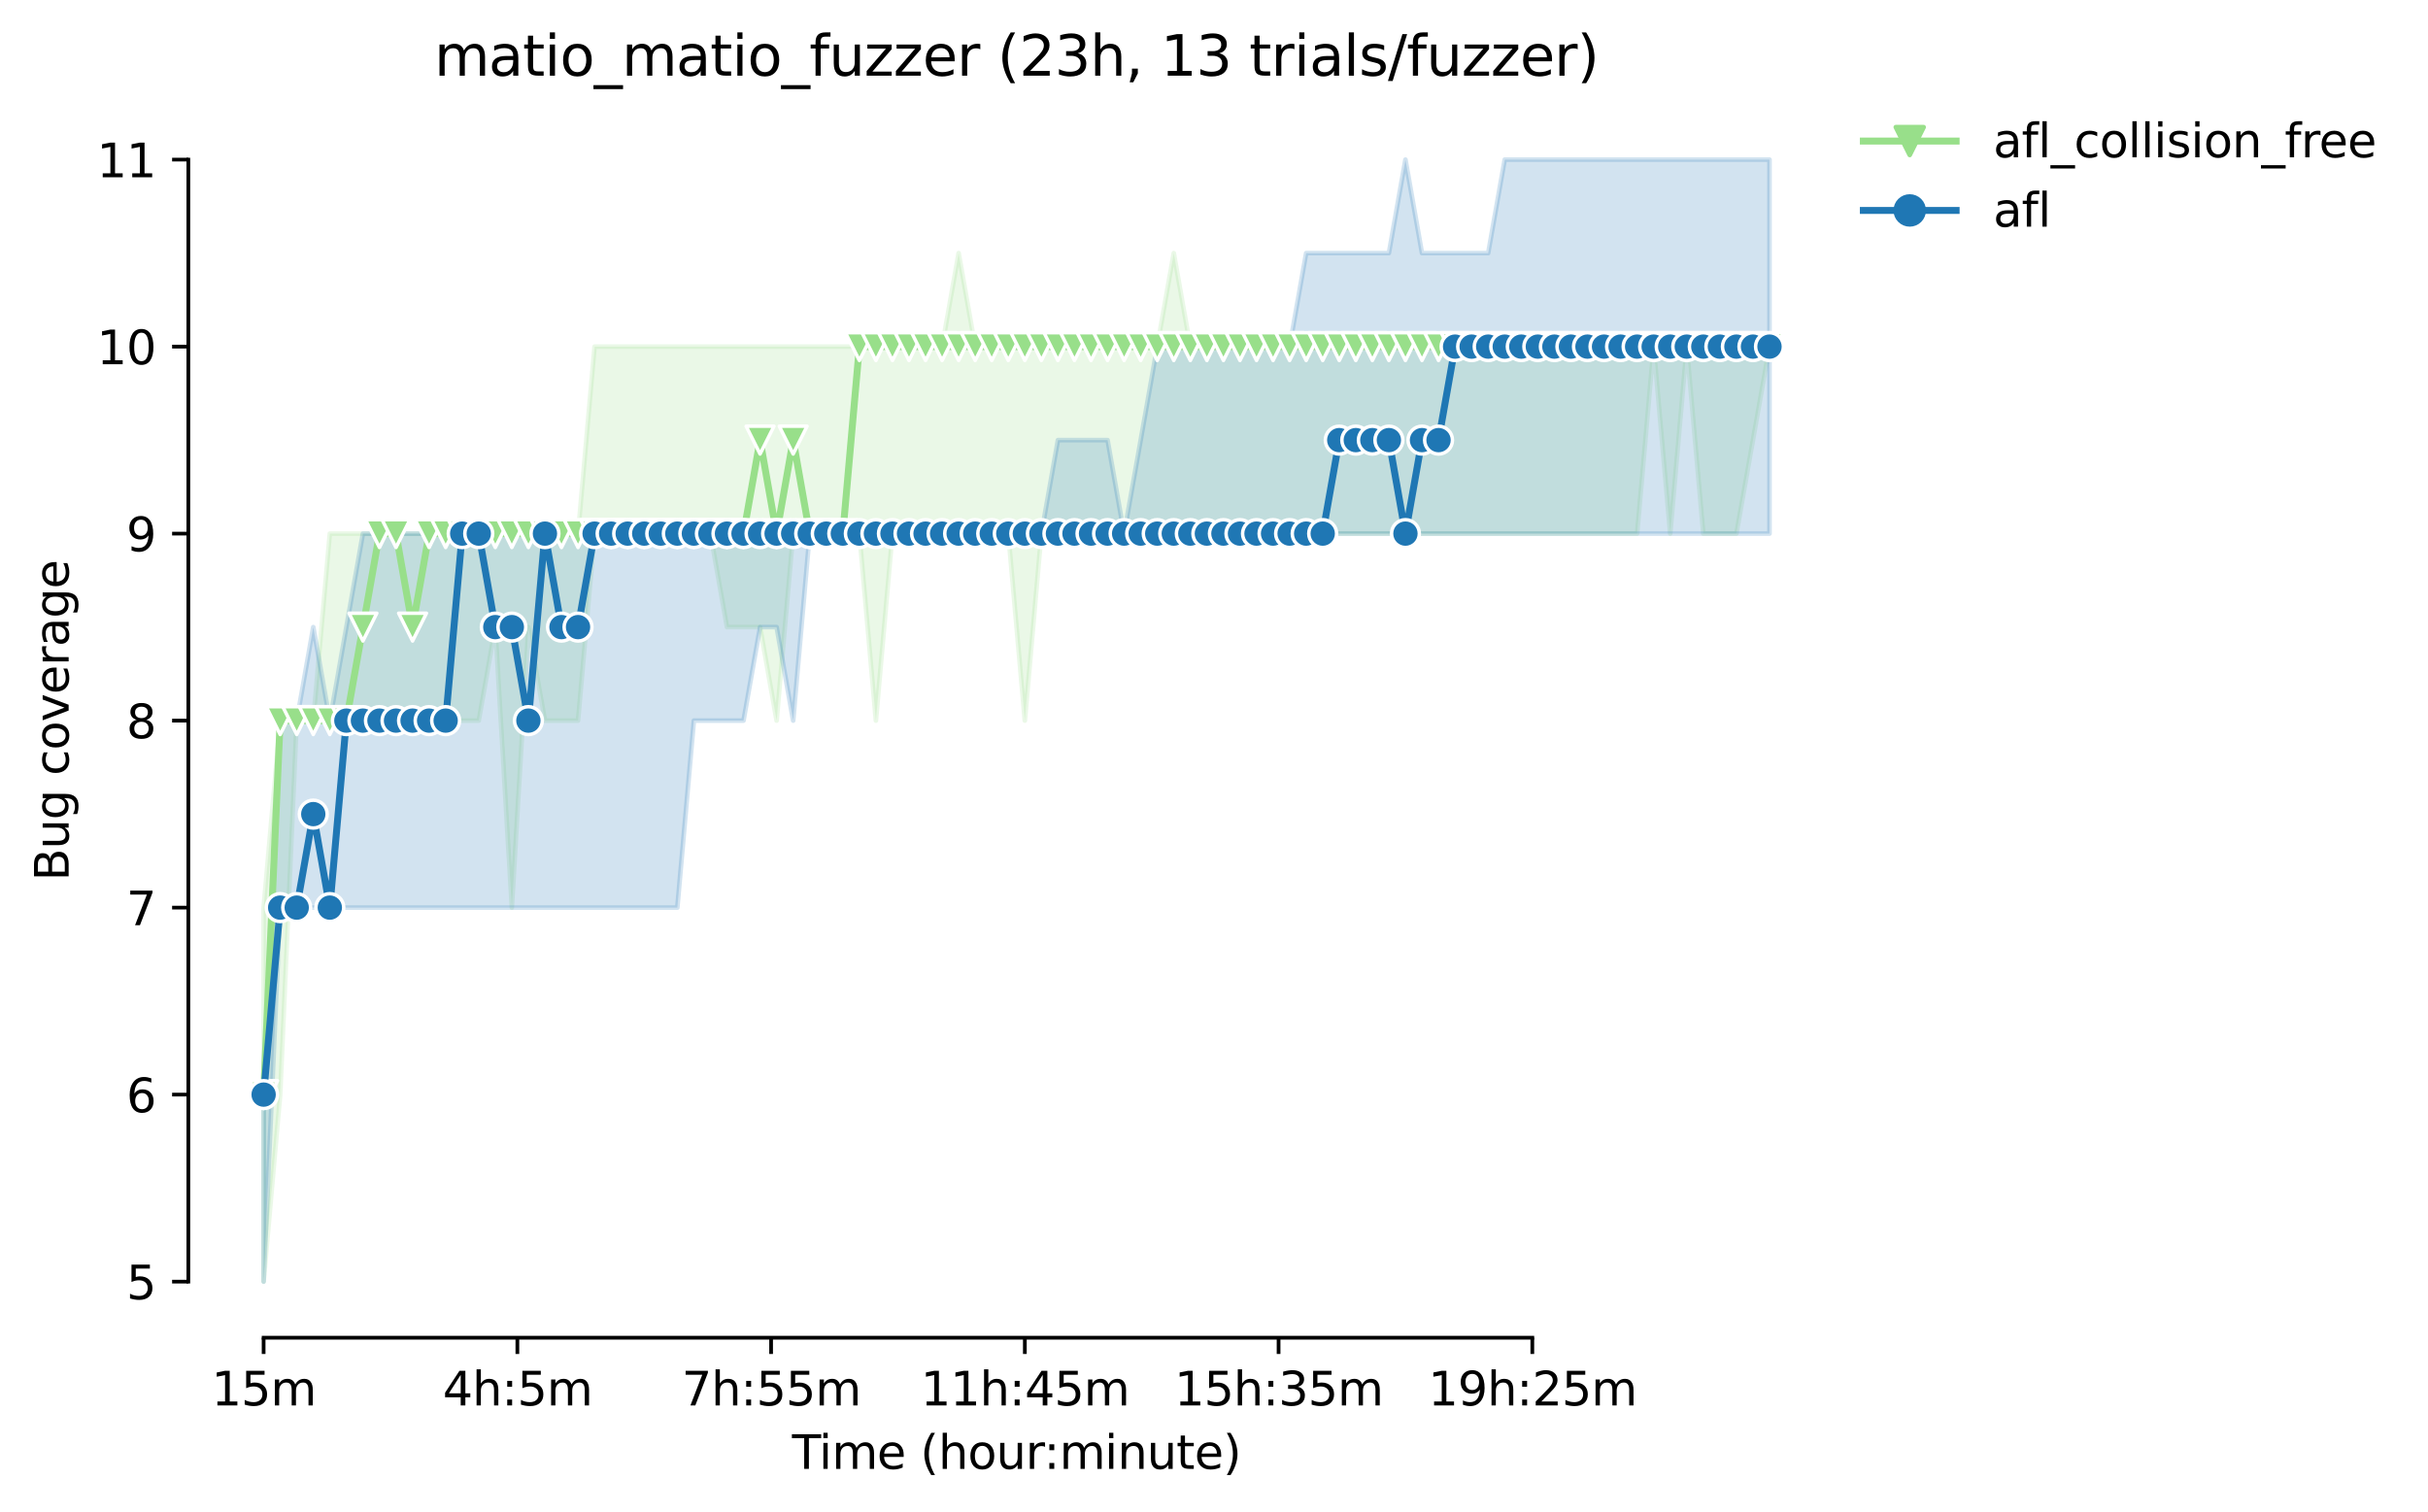 <?xml version="1.0" encoding="utf-8" standalone="no"?>
<!DOCTYPE svg PUBLIC "-//W3C//DTD SVG 1.1//EN"
  "http://www.w3.org/Graphics/SVG/1.1/DTD/svg11.dtd">
<svg height="325.986pt" version="1.1" viewBox="0 0 523.457 325.986" width="523.457pt" xmlns="http://www.w3.org/2000/svg" xmlns:xlink="http://www.w3.org/1999/xlink">
 <defs>
  <style type="text/css">*{stroke-linecap:butt;stroke-linejoin:round;}</style>
 </defs>
 <g id="figure_1">
  <g id="patch_1">
   <path d="M 0 325.986 
L 523.457 325.986 
L 523.457 0 
L 0 0 
z
" style="fill:#ffffff;"/>
  </g>
  <g id="axes_1">
   <g id="patch_2">
    <path d="M 40.603 288.43 
L 397.723 288.43 
L 397.723 22.318 
L 40.603 22.318 
z
" style="fill:#ffffff;"/>
   </g>
   <g id="PolyCollection_1">
    <defs>
     <path d="M 56.836 -130.292 
L 56.836 -49.652 
L 60.403 -89.972 
L 63.971 -170.612 
L 67.539 -170.612 
L 71.106 -170.612 
L 74.674 -170.612 
L 78.242 -170.612 
L 81.809 -170.612 
L 85.377 -170.612 
L 88.945 -170.612 
L 92.512 -170.612 
L 96.08 -170.612 
L 99.647 -170.612 
L 103.215 -170.612 
L 106.783 -190.772 
L 110.35 -130.292 
L 113.918 -190.772 
L 117.486 -170.612 
L 121.053 -170.612 
L 124.621 -170.612 
L 128.189 -210.932 
L 131.756 -210.932 
L 135.324 -210.932 
L 138.891 -209.924 
L 142.459 -210.932 
L 146.027 -210.932 
L 149.594 -210.932 
L 153.162 -210.932 
L 156.73 -190.772 
L 160.297 -190.772 
L 163.865 -190.772 
L 167.432 -170.612 
L 171 -210.932 
L 174.568 -210.932 
L 178.135 -209.924 
L 181.703 -210.932 
L 185.271 -210.932 
L 188.838 -170.612 
L 192.406 -210.932 
L 195.974 -210.932 
L 199.541 -210.932 
L 203.109 -210.932 
L 206.676 -210.932 
L 210.244 -210.932 
L 213.812 -210.932 
L 217.379 -210.932 
L 220.947 -170.612 
L 224.515 -210.932 
L 228.082 -210.932 
L 231.65 -209.924 
L 235.217 -210.932 
L 238.785 -210.932 
L 242.353 -210.932 
L 245.92 -210.932 
L 249.488 -210.932 
L 253.056 -210.932 
L 256.623 -210.932 
L 260.191 -210.932 
L 263.759 -210.932 
L 267.326 -210.932 
L 270.894 -210.932 
L 274.461 -210.932 
L 278.029 -210.932 
L 281.597 -210.932 
L 285.164 -210.932 
L 288.732 -210.932 
L 292.3 -210.932 
L 295.867 -210.932 
L 299.435 -210.932 
L 303.002 -210.932 
L 306.57 -210.932 
L 310.138 -210.932 
L 313.705 -210.932 
L 317.273 -210.932 
L 320.841 -210.932 
L 324.408 -210.932 
L 327.976 -210.932 
L 331.544 -210.932 
L 335.111 -210.932 
L 338.679 -210.932 
L 342.246 -210.932 
L 345.814 -210.932 
L 349.382 -210.932 
L 352.949 -210.932 
L 356.517 -251.252 
L 360.085 -210.932 
L 363.652 -251.252 
L 367.22 -210.932 
L 370.788 -210.932 
L 374.355 -210.932 
L 377.923 -231.092 
L 381.49 -251.252 
L 381.49 -251.252 
L 381.49 -251.252 
L 377.923 -251.252 
L 374.355 -251.252 
L 370.788 -251.252 
L 367.22 -251.252 
L 363.652 -251.252 
L 360.085 -251.252 
L 356.517 -251.252 
L 352.949 -251.252 
L 349.382 -251.252 
L 345.814 -251.252 
L 342.246 -251.252 
L 338.679 -251.252 
L 335.111 -251.252 
L 331.544 -251.252 
L 327.976 -251.252 
L 324.408 -251.252 
L 320.841 -251.252 
L 317.273 -251.252 
L 313.705 -251.252 
L 310.138 -251.252 
L 306.57 -251.252 
L 303.002 -251.252 
L 299.435 -251.252 
L 295.867 -251.252 
L 292.3 -251.252 
L 288.732 -251.252 
L 285.164 -251.252 
L 281.597 -251.252 
L 278.029 -251.252 
L 274.461 -251.252 
L 270.894 -251.252 
L 267.326 -251.252 
L 263.759 -251.252 
L 260.191 -251.252 
L 256.623 -251.252 
L 253.056 -271.412 
L 249.488 -251.252 
L 245.92 -251.252 
L 242.353 -251.252 
L 238.785 -251.252 
L 235.217 -251.252 
L 231.65 -251.252 
L 228.082 -251.252 
L 224.515 -251.252 
L 220.947 -251.252 
L 217.379 -251.252 
L 213.812 -251.252 
L 210.244 -251.252 
L 206.676 -271.412 
L 203.109 -251.252 
L 199.541 -251.252 
L 195.974 -251.252 
L 192.406 -251.252 
L 188.838 -251.252 
L 185.271 -251.252 
L 181.703 -251.252 
L 178.135 -251.252 
L 174.568 -251.252 
L 171 -251.252 
L 167.432 -251.252 
L 163.865 -251.252 
L 160.297 -251.252 
L 156.73 -251.252 
L 153.162 -251.252 
L 149.594 -251.252 
L 146.027 -251.252 
L 142.459 -251.252 
L 138.891 -251.252 
L 135.324 -251.252 
L 131.756 -251.252 
L 128.189 -251.252 
L 124.621 -210.932 
L 121.053 -210.932 
L 117.486 -210.932 
L 113.918 -210.932 
L 110.35 -210.932 
L 106.783 -210.932 
L 103.215 -210.932 
L 99.647 -210.932 
L 96.08 -210.932 
L 92.512 -210.932 
L 88.945 -210.932 
L 85.377 -210.932 
L 81.809 -210.932 
L 78.242 -210.932 
L 74.674 -210.932 
L 71.106 -210.932 
L 67.539 -170.612 
L 63.971 -170.612 
L 60.403 -170.612 
L 56.836 -130.292 
z
" id="m80fece76c5" style="stroke:#98df8a;stroke-opacity:0.2;"/>
    </defs>
    <g clip-path="url(#p97edf11b9a)">
     <use style="fill:#98df8a;fill-opacity:0.2;stroke:#98df8a;stroke-opacity:0.2;" x="0" xlink:href="#m80fece76c5" y="325.986"/>
    </g>
   </g>
   <g id="PolyCollection_2">
    <defs>
     <path d="M 56.836 -89.972 
L 56.836 -49.652 
L 60.403 -130.292 
L 63.971 -130.292 
L 67.539 -130.292 
L 71.106 -130.292 
L 74.674 -130.292 
L 78.242 -130.292 
L 81.809 -130.292 
L 85.377 -130.292 
L 88.945 -130.292 
L 92.512 -130.292 
L 96.08 -130.292 
L 99.647 -130.292 
L 103.215 -130.292 
L 106.783 -130.292 
L 110.35 -130.292 
L 113.918 -130.292 
L 117.486 -130.292 
L 121.053 -130.292 
L 124.621 -130.292 
L 128.189 -130.292 
L 131.756 -130.292 
L 135.324 -130.292 
L 138.891 -130.292 
L 142.459 -130.292 
L 146.027 -130.292 
L 149.594 -170.612 
L 153.162 -170.612 
L 156.73 -170.612 
L 160.297 -170.612 
L 163.865 -190.772 
L 167.432 -190.772 
L 171 -170.612 
L 174.568 -210.932 
L 178.135 -210.932 
L 181.703 -210.932 
L 185.271 -210.932 
L 188.838 -210.932 
L 192.406 -210.932 
L 195.974 -210.932 
L 199.541 -210.932 
L 203.109 -210.932 
L 206.676 -210.932 
L 210.244 -210.932 
L 213.812 -210.932 
L 217.379 -210.932 
L 220.947 -210.932 
L 224.515 -210.932 
L 228.082 -210.932 
L 231.65 -210.932 
L 235.217 -210.932 
L 238.785 -210.932 
L 242.353 -210.932 
L 245.92 -210.932 
L 249.488 -210.932 
L 253.056 -210.932 
L 256.623 -210.932 
L 260.191 -210.932 
L 263.759 -210.932 
L 267.326 -210.932 
L 270.894 -210.932 
L 274.461 -210.932 
L 278.029 -210.932 
L 281.597 -210.932 
L 285.164 -210.932 
L 288.732 -210.932 
L 292.3 -210.932 
L 295.867 -210.932 
L 299.435 -210.932 
L 303.002 -210.932 
L 306.57 -210.932 
L 310.138 -210.932 
L 313.705 -210.932 
L 317.273 -210.932 
L 320.841 -210.932 
L 324.408 -210.932 
L 327.976 -210.932 
L 331.544 -210.932 
L 335.111 -210.932 
L 338.679 -210.932 
L 342.246 -210.932 
L 345.814 -210.932 
L 349.382 -210.932 
L 352.949 -210.932 
L 356.517 -210.932 
L 360.085 -210.932 
L 363.652 -210.932 
L 367.22 -210.932 
L 370.788 -210.932 
L 374.355 -210.932 
L 377.923 -210.932 
L 381.49 -210.932 
L 381.49 -291.572 
L 381.49 -291.572 
L 377.923 -291.572 
L 374.355 -291.572 
L 370.788 -291.572 
L 367.22 -291.572 
L 363.652 -291.572 
L 360.085 -291.572 
L 356.517 -291.572 
L 352.949 -291.572 
L 349.382 -291.572 
L 345.814 -291.572 
L 342.246 -291.572 
L 338.679 -291.572 
L 335.111 -291.572 
L 331.544 -291.572 
L 327.976 -291.572 
L 324.408 -291.572 
L 320.841 -271.412 
L 317.273 -271.412 
L 313.705 -271.412 
L 310.138 -271.412 
L 306.57 -271.412 
L 303.002 -291.572 
L 299.435 -271.412 
L 295.867 -271.412 
L 292.3 -271.412 
L 288.732 -271.412 
L 285.164 -271.412 
L 281.597 -271.412 
L 278.029 -251.252 
L 274.461 -251.252 
L 270.894 -251.252 
L 267.326 -251.252 
L 263.759 -251.252 
L 260.191 -251.252 
L 256.623 -251.252 
L 253.056 -251.252 
L 249.488 -251.252 
L 245.92 -231.092 
L 242.353 -210.932 
L 238.785 -231.092 
L 235.217 -231.092 
L 231.65 -231.092 
L 228.082 -231.092 
L 224.515 -210.932 
L 220.947 -210.932 
L 217.379 -210.932 
L 213.812 -210.932 
L 210.244 -210.932 
L 206.676 -210.932 
L 203.109 -210.932 
L 199.541 -210.932 
L 195.974 -210.932 
L 192.406 -210.932 
L 188.838 -210.932 
L 185.271 -210.932 
L 181.703 -210.932 
L 178.135 -210.932 
L 174.568 -210.932 
L 171 -210.932 
L 167.432 -210.932 
L 163.865 -210.932 
L 160.297 -210.932 
L 156.73 -210.932 
L 153.162 -210.932 
L 149.594 -210.932 
L 146.027 -210.932 
L 142.459 -210.932 
L 138.891 -210.932 
L 135.324 -210.932 
L 131.756 -210.932 
L 128.189 -210.932 
L 124.621 -210.932 
L 121.053 -210.932 
L 117.486 -210.932 
L 113.918 -210.932 
L 110.35 -210.932 
L 106.783 -210.932 
L 103.215 -210.932 
L 99.647 -210.932 
L 96.08 -210.932 
L 92.512 -210.932 
L 88.945 -210.932 
L 85.377 -210.932 
L 81.809 -210.932 
L 78.242 -210.932 
L 74.674 -190.772 
L 71.106 -170.612 
L 67.539 -190.772 
L 63.971 -170.612 
L 60.403 -170.612 
L 56.836 -89.972 
z
" id="mae513e3561" style="stroke:#1f77b4;stroke-opacity:0.2;"/>
    </defs>
    <g clip-path="url(#p97edf11b9a)">
     <use style="fill:#1f77b4;fill-opacity:0.2;stroke:#1f77b4;stroke-opacity:0.2;" x="0" xlink:href="#mae513e3561" y="325.986"/>
    </g>
   </g>
   <g id="matplotlib.axis_1">
    <g id="xtick_1">
     <g id="line2d_1">
      <defs>
       <path d="M 0 0 
L 0 3.5 
" id="m9f6c5be409" style="stroke:#000000;stroke-width:0.8;"/>
      </defs>
      <g>
       <use style="stroke:#000000;stroke-width:0.8;" x="56.836" xlink:href="#m9f6c5be409" y="288.43"/>
      </g>
     </g>
     <g id="text_1">
      <!-- 15m -->
      <g transform="translate(45.603 303.029)scale(0.1 -0.1)">
       <defs>
        <path d="M 794 531 
L 1825 531 
L 1825 4091 
L 703 3866 
L 703 4441 
L 1819 4666 
L 2450 4666 
L 2450 531 
L 3481 531 
L 3481 0 
L 794 0 
L 794 531 
z
" id="DejaVuSans-31" transform="scale(0.016)"/>
        <path d="M 691 4666 
L 3169 4666 
L 3169 4134 
L 1269 4134 
L 1269 2991 
Q 1406 3038 1543 3061 
Q 1681 3084 1819 3084 
Q 2600 3084 3056 2656 
Q 3513 2228 3513 1497 
Q 3513 744 3044 326 
Q 2575 -91 1722 -91 
Q 1428 -91 1123 -41 
Q 819 9 494 109 
L 494 744 
Q 775 591 1075 516 
Q 1375 441 1709 441 
Q 2250 441 2565 725 
Q 2881 1009 2881 1497 
Q 2881 1984 2565 2268 
Q 2250 2553 1709 2553 
Q 1456 2553 1204 2497 
Q 953 2441 691 2322 
L 691 4666 
z
" id="DejaVuSans-35" transform="scale(0.016)"/>
        <path d="M 3328 2828 
Q 3544 3216 3844 3400 
Q 4144 3584 4550 3584 
Q 5097 3584 5394 3201 
Q 5691 2819 5691 2113 
L 5691 0 
L 5113 0 
L 5113 2094 
Q 5113 2597 4934 2840 
Q 4756 3084 4391 3084 
Q 3944 3084 3684 2787 
Q 3425 2491 3425 1978 
L 3425 0 
L 2847 0 
L 2847 2094 
Q 2847 2600 2669 2842 
Q 2491 3084 2119 3084 
Q 1678 3084 1418 2786 
Q 1159 2488 1159 1978 
L 1159 0 
L 581 0 
L 581 3500 
L 1159 3500 
L 1159 2956 
Q 1356 3278 1631 3431 
Q 1906 3584 2284 3584 
Q 2666 3584 2933 3390 
Q 3200 3197 3328 2828 
z
" id="DejaVuSans-6d" transform="scale(0.016)"/>
       </defs>
       <use xlink:href="#DejaVuSans-31"/>
       <use x="63.623" xlink:href="#DejaVuSans-35"/>
       <use x="127.246" xlink:href="#DejaVuSans-6d"/>
      </g>
     </g>
    </g>
    <g id="xtick_2">
     <g id="line2d_2">
      <g>
       <use style="stroke:#000000;stroke-width:0.8;" x="111.54" xlink:href="#m9f6c5be409" y="288.43"/>
      </g>
     </g>
     <g id="text_2">
      <!-- 4h:5m -->
      <g transform="translate(95.454 303.029)scale(0.1 -0.1)">
       <defs>
        <path d="M 2419 4116 
L 825 1625 
L 2419 1625 
L 2419 4116 
z
M 2253 4666 
L 3047 4666 
L 3047 1625 
L 3713 1625 
L 3713 1100 
L 3047 1100 
L 3047 0 
L 2419 0 
L 2419 1100 
L 313 1100 
L 313 1709 
L 2253 4666 
z
" id="DejaVuSans-34" transform="scale(0.016)"/>
        <path d="M 3513 2113 
L 3513 0 
L 2938 0 
L 2938 2094 
Q 2938 2591 2744 2837 
Q 2550 3084 2163 3084 
Q 1697 3084 1428 2787 
Q 1159 2491 1159 1978 
L 1159 0 
L 581 0 
L 581 4863 
L 1159 4863 
L 1159 2956 
Q 1366 3272 1645 3428 
Q 1925 3584 2291 3584 
Q 2894 3584 3203 3211 
Q 3513 2838 3513 2113 
z
" id="DejaVuSans-68" transform="scale(0.016)"/>
        <path d="M 750 794 
L 1409 794 
L 1409 0 
L 750 0 
L 750 794 
z
M 750 3309 
L 1409 3309 
L 1409 2516 
L 750 2516 
L 750 3309 
z
" id="DejaVuSans-3a" transform="scale(0.016)"/>
       </defs>
       <use xlink:href="#DejaVuSans-34"/>
       <use x="63.623" xlink:href="#DejaVuSans-68"/>
       <use x="127.002" xlink:href="#DejaVuSans-3a"/>
       <use x="160.693" xlink:href="#DejaVuSans-35"/>
       <use x="224.316" xlink:href="#DejaVuSans-6d"/>
      </g>
     </g>
    </g>
    <g id="xtick_3">
     <g id="line2d_3">
      <g>
       <use style="stroke:#000000;stroke-width:0.8;" x="166.243" xlink:href="#m9f6c5be409" y="288.43"/>
      </g>
     </g>
     <g id="text_3">
      <!-- 7h:55m -->
      <g transform="translate(146.976 303.029)scale(0.1 -0.1)">
       <defs>
        <path d="M 525 4666 
L 3525 4666 
L 3525 4397 
L 1831 0 
L 1172 0 
L 2766 4134 
L 525 4134 
L 525 4666 
z
" id="DejaVuSans-37" transform="scale(0.016)"/>
       </defs>
       <use xlink:href="#DejaVuSans-37"/>
       <use x="63.623" xlink:href="#DejaVuSans-68"/>
       <use x="127.002" xlink:href="#DejaVuSans-3a"/>
       <use x="160.693" xlink:href="#DejaVuSans-35"/>
       <use x="224.316" xlink:href="#DejaVuSans-35"/>
       <use x="287.939" xlink:href="#DejaVuSans-6d"/>
      </g>
     </g>
    </g>
    <g id="xtick_4">
     <g id="line2d_4">
      <g>
       <use style="stroke:#000000;stroke-width:0.8;" x="220.947" xlink:href="#m9f6c5be409" y="288.43"/>
      </g>
     </g>
     <g id="text_4">
      <!-- 11h:45m -->
      <g transform="translate(198.499 303.029)scale(0.1 -0.1)">
       <use xlink:href="#DejaVuSans-31"/>
       <use x="63.623" xlink:href="#DejaVuSans-31"/>
       <use x="127.246" xlink:href="#DejaVuSans-68"/>
       <use x="190.625" xlink:href="#DejaVuSans-3a"/>
       <use x="224.316" xlink:href="#DejaVuSans-34"/>
       <use x="287.939" xlink:href="#DejaVuSans-35"/>
       <use x="351.562" xlink:href="#DejaVuSans-6d"/>
      </g>
     </g>
    </g>
    <g id="xtick_5">
     <g id="line2d_5">
      <g>
       <use style="stroke:#000000;stroke-width:0.8;" x="275.651" xlink:href="#m9f6c5be409" y="288.43"/>
      </g>
     </g>
     <g id="text_5">
      <!-- 15h:35m -->
      <g transform="translate(253.202 303.029)scale(0.1 -0.1)">
       <defs>
        <path d="M 2597 2516 
Q 3050 2419 3304 2112 
Q 3559 1806 3559 1356 
Q 3559 666 3084 287 
Q 2609 -91 1734 -91 
Q 1441 -91 1130 -33 
Q 819 25 488 141 
L 488 750 
Q 750 597 1062 519 
Q 1375 441 1716 441 
Q 2309 441 2620 675 
Q 2931 909 2931 1356 
Q 2931 1769 2642 2001 
Q 2353 2234 1838 2234 
L 1294 2234 
L 1294 2753 
L 1863 2753 
Q 2328 2753 2575 2939 
Q 2822 3125 2822 3475 
Q 2822 3834 2567 4026 
Q 2313 4219 1838 4219 
Q 1578 4219 1281 4162 
Q 984 4106 628 3988 
L 628 4550 
Q 988 4650 1302 4700 
Q 1616 4750 1894 4750 
Q 2613 4750 3031 4423 
Q 3450 4097 3450 3541 
Q 3450 3153 3228 2886 
Q 3006 2619 2597 2516 
z
" id="DejaVuSans-33" transform="scale(0.016)"/>
       </defs>
       <use xlink:href="#DejaVuSans-31"/>
       <use x="63.623" xlink:href="#DejaVuSans-35"/>
       <use x="127.246" xlink:href="#DejaVuSans-68"/>
       <use x="190.625" xlink:href="#DejaVuSans-3a"/>
       <use x="224.316" xlink:href="#DejaVuSans-33"/>
       <use x="287.939" xlink:href="#DejaVuSans-35"/>
       <use x="351.562" xlink:href="#DejaVuSans-6d"/>
      </g>
     </g>
    </g>
    <g id="xtick_6">
     <g id="line2d_6">
      <g>
       <use style="stroke:#000000;stroke-width:0.8;" x="330.354" xlink:href="#m9f6c5be409" y="288.43"/>
      </g>
     </g>
     <g id="text_6">
      <!-- 19h:25m -->
      <g transform="translate(307.906 303.029)scale(0.1 -0.1)">
       <defs>
        <path d="M 703 97 
L 703 672 
Q 941 559 1184 500 
Q 1428 441 1663 441 
Q 2288 441 2617 861 
Q 2947 1281 2994 2138 
Q 2813 1869 2534 1725 
Q 2256 1581 1919 1581 
Q 1219 1581 811 2004 
Q 403 2428 403 3163 
Q 403 3881 828 4315 
Q 1253 4750 1959 4750 
Q 2769 4750 3195 4129 
Q 3622 3509 3622 2328 
Q 3622 1225 3098 567 
Q 2575 -91 1691 -91 
Q 1453 -91 1209 -44 
Q 966 3 703 97 
z
M 1959 2075 
Q 2384 2075 2632 2365 
Q 2881 2656 2881 3163 
Q 2881 3666 2632 3958 
Q 2384 4250 1959 4250 
Q 1534 4250 1286 3958 
Q 1038 3666 1038 3163 
Q 1038 2656 1286 2365 
Q 1534 2075 1959 2075 
z
" id="DejaVuSans-39" transform="scale(0.016)"/>
        <path d="M 1228 531 
L 3431 531 
L 3431 0 
L 469 0 
L 469 531 
Q 828 903 1448 1529 
Q 2069 2156 2228 2338 
Q 2531 2678 2651 2914 
Q 2772 3150 2772 3378 
Q 2772 3750 2511 3984 
Q 2250 4219 1831 4219 
Q 1534 4219 1204 4116 
Q 875 4013 500 3803 
L 500 4441 
Q 881 4594 1212 4672 
Q 1544 4750 1819 4750 
Q 2544 4750 2975 4387 
Q 3406 4025 3406 3419 
Q 3406 3131 3298 2873 
Q 3191 2616 2906 2266 
Q 2828 2175 2409 1742 
Q 1991 1309 1228 531 
z
" id="DejaVuSans-32" transform="scale(0.016)"/>
       </defs>
       <use xlink:href="#DejaVuSans-31"/>
       <use x="63.623" xlink:href="#DejaVuSans-39"/>
       <use x="127.246" xlink:href="#DejaVuSans-68"/>
       <use x="190.625" xlink:href="#DejaVuSans-3a"/>
       <use x="224.316" xlink:href="#DejaVuSans-32"/>
       <use x="287.939" xlink:href="#DejaVuSans-35"/>
       <use x="351.562" xlink:href="#DejaVuSans-6d"/>
      </g>
     </g>
    </g>
    <g id="text_7">
     <!-- Time (hour:minute) -->
     <g transform="translate(170.756 316.707)scale(0.1 -0.1)">
      <defs>
       <path d="M -19 4666 
L 3928 4666 
L 3928 4134 
L 2272 4134 
L 2272 0 
L 1638 0 
L 1638 4134 
L -19 4134 
L -19 4666 
z
" id="DejaVuSans-54" transform="scale(0.016)"/>
       <path d="M 603 3500 
L 1178 3500 
L 1178 0 
L 603 0 
L 603 3500 
z
M 603 4863 
L 1178 4863 
L 1178 4134 
L 603 4134 
L 603 4863 
z
" id="DejaVuSans-69" transform="scale(0.016)"/>
       <path d="M 3597 1894 
L 3597 1613 
L 953 1613 
Q 991 1019 1311 708 
Q 1631 397 2203 397 
Q 2534 397 2845 478 
Q 3156 559 3463 722 
L 3463 178 
Q 3153 47 2828 -22 
Q 2503 -91 2169 -91 
Q 1331 -91 842 396 
Q 353 884 353 1716 
Q 353 2575 817 3079 
Q 1281 3584 2069 3584 
Q 2775 3584 3186 3129 
Q 3597 2675 3597 1894 
z
M 3022 2063 
Q 3016 2534 2758 2815 
Q 2500 3097 2075 3097 
Q 1594 3097 1305 2825 
Q 1016 2553 972 2059 
L 3022 2063 
z
" id="DejaVuSans-65" transform="scale(0.016)"/>
       <path id="DejaVuSans-20" transform="scale(0.016)"/>
       <path d="M 1984 4856 
Q 1566 4138 1362 3434 
Q 1159 2731 1159 2009 
Q 1159 1288 1364 580 
Q 1569 -128 1984 -844 
L 1484 -844 
Q 1016 -109 783 600 
Q 550 1309 550 2009 
Q 550 2706 781 3412 
Q 1013 4119 1484 4856 
L 1984 4856 
z
" id="DejaVuSans-28" transform="scale(0.016)"/>
       <path d="M 1959 3097 
Q 1497 3097 1228 2736 
Q 959 2375 959 1747 
Q 959 1119 1226 758 
Q 1494 397 1959 397 
Q 2419 397 2687 759 
Q 2956 1122 2956 1747 
Q 2956 2369 2687 2733 
Q 2419 3097 1959 3097 
z
M 1959 3584 
Q 2709 3584 3137 3096 
Q 3566 2609 3566 1747 
Q 3566 888 3137 398 
Q 2709 -91 1959 -91 
Q 1206 -91 779 398 
Q 353 888 353 1747 
Q 353 2609 779 3096 
Q 1206 3584 1959 3584 
z
" id="DejaVuSans-6f" transform="scale(0.016)"/>
       <path d="M 544 1381 
L 544 3500 
L 1119 3500 
L 1119 1403 
Q 1119 906 1312 657 
Q 1506 409 1894 409 
Q 2359 409 2629 706 
Q 2900 1003 2900 1516 
L 2900 3500 
L 3475 3500 
L 3475 0 
L 2900 0 
L 2900 538 
Q 2691 219 2414 64 
Q 2138 -91 1772 -91 
Q 1169 -91 856 284 
Q 544 659 544 1381 
z
M 1991 3584 
L 1991 3584 
z
" id="DejaVuSans-75" transform="scale(0.016)"/>
       <path d="M 2631 2963 
Q 2534 3019 2420 3045 
Q 2306 3072 2169 3072 
Q 1681 3072 1420 2755 
Q 1159 2438 1159 1844 
L 1159 0 
L 581 0 
L 581 3500 
L 1159 3500 
L 1159 2956 
Q 1341 3275 1631 3429 
Q 1922 3584 2338 3584 
Q 2397 3584 2469 3576 
Q 2541 3569 2628 3553 
L 2631 2963 
z
" id="DejaVuSans-72" transform="scale(0.016)"/>
       <path d="M 3513 2113 
L 3513 0 
L 2938 0 
L 2938 2094 
Q 2938 2591 2744 2837 
Q 2550 3084 2163 3084 
Q 1697 3084 1428 2787 
Q 1159 2491 1159 1978 
L 1159 0 
L 581 0 
L 581 3500 
L 1159 3500 
L 1159 2956 
Q 1366 3272 1645 3428 
Q 1925 3584 2291 3584 
Q 2894 3584 3203 3211 
Q 3513 2838 3513 2113 
z
" id="DejaVuSans-6e" transform="scale(0.016)"/>
       <path d="M 1172 4494 
L 1172 3500 
L 2356 3500 
L 2356 3053 
L 1172 3053 
L 1172 1153 
Q 1172 725 1289 603 
Q 1406 481 1766 481 
L 2356 481 
L 2356 0 
L 1766 0 
Q 1100 0 847 248 
Q 594 497 594 1153 
L 594 3053 
L 172 3053 
L 172 3500 
L 594 3500 
L 594 4494 
L 1172 4494 
z
" id="DejaVuSans-74" transform="scale(0.016)"/>
       <path d="M 513 4856 
L 1013 4856 
Q 1481 4119 1714 3412 
Q 1947 2706 1947 2009 
Q 1947 1309 1714 600 
Q 1481 -109 1013 -844 
L 513 -844 
Q 928 -128 1133 580 
Q 1338 1288 1338 2009 
Q 1338 2731 1133 3434 
Q 928 4138 513 4856 
z
" id="DejaVuSans-29" transform="scale(0.016)"/>
      </defs>
      <use xlink:href="#DejaVuSans-54"/>
      <use x="57.959" xlink:href="#DejaVuSans-69"/>
      <use x="85.742" xlink:href="#DejaVuSans-6d"/>
      <use x="183.154" xlink:href="#DejaVuSans-65"/>
      <use x="244.678" xlink:href="#DejaVuSans-20"/>
      <use x="276.465" xlink:href="#DejaVuSans-28"/>
      <use x="315.479" xlink:href="#DejaVuSans-68"/>
      <use x="378.857" xlink:href="#DejaVuSans-6f"/>
      <use x="440.039" xlink:href="#DejaVuSans-75"/>
      <use x="503.418" xlink:href="#DejaVuSans-72"/>
      <use x="542.781" xlink:href="#DejaVuSans-3a"/>
      <use x="576.473" xlink:href="#DejaVuSans-6d"/>
      <use x="673.885" xlink:href="#DejaVuSans-69"/>
      <use x="701.668" xlink:href="#DejaVuSans-6e"/>
      <use x="765.047" xlink:href="#DejaVuSans-75"/>
      <use x="828.426" xlink:href="#DejaVuSans-74"/>
      <use x="867.635" xlink:href="#DejaVuSans-65"/>
      <use x="929.158" xlink:href="#DejaVuSans-29"/>
     </g>
    </g>
   </g>
   <g id="matplotlib.axis_2">
    <g id="ytick_1">
     <g id="line2d_7">
      <defs>
       <path d="M 0 0 
L -3.5 0 
" id="m0dec768e69" style="stroke:#000000;stroke-width:0.8;"/>
      </defs>
      <g>
       <use style="stroke:#000000;stroke-width:0.8;" x="40.603" xlink:href="#m0dec768e69" y="276.334"/>
      </g>
     </g>
     <g id="text_8">
      <!-- 5 -->
      <g transform="translate(27.241 280.133)scale(0.1 -0.1)">
       <use xlink:href="#DejaVuSans-35"/>
      </g>
     </g>
    </g>
    <g id="ytick_2">
     <g id="line2d_8">
      <g>
       <use style="stroke:#000000;stroke-width:0.8;" x="40.603" xlink:href="#m0dec768e69" y="236.014"/>
      </g>
     </g>
     <g id="text_9">
      <!-- 6 -->
      <g transform="translate(27.241 239.813)scale(0.1 -0.1)">
       <defs>
        <path d="M 2113 2584 
Q 1688 2584 1439 2293 
Q 1191 2003 1191 1497 
Q 1191 994 1439 701 
Q 1688 409 2113 409 
Q 2538 409 2786 701 
Q 3034 994 3034 1497 
Q 3034 2003 2786 2293 
Q 2538 2584 2113 2584 
z
M 3366 4563 
L 3366 3988 
Q 3128 4100 2886 4159 
Q 2644 4219 2406 4219 
Q 1781 4219 1451 3797 
Q 1122 3375 1075 2522 
Q 1259 2794 1537 2939 
Q 1816 3084 2150 3084 
Q 2853 3084 3261 2657 
Q 3669 2231 3669 1497 
Q 3669 778 3244 343 
Q 2819 -91 2113 -91 
Q 1303 -91 875 529 
Q 447 1150 447 2328 
Q 447 3434 972 4092 
Q 1497 4750 2381 4750 
Q 2619 4750 2861 4703 
Q 3103 4656 3366 4563 
z
" id="DejaVuSans-36" transform="scale(0.016)"/>
       </defs>
       <use xlink:href="#DejaVuSans-36"/>
      </g>
     </g>
    </g>
    <g id="ytick_3">
     <g id="line2d_9">
      <g>
       <use style="stroke:#000000;stroke-width:0.8;" x="40.603" xlink:href="#m0dec768e69" y="195.694"/>
      </g>
     </g>
     <g id="text_10">
      <!-- 7 -->
      <g transform="translate(27.241 199.493)scale(0.1 -0.1)">
       <use xlink:href="#DejaVuSans-37"/>
      </g>
     </g>
    </g>
    <g id="ytick_4">
     <g id="line2d_10">
      <g>
       <use style="stroke:#000000;stroke-width:0.8;" x="40.603" xlink:href="#m0dec768e69" y="155.374"/>
      </g>
     </g>
     <g id="text_11">
      <!-- 8 -->
      <g transform="translate(27.241 159.173)scale(0.1 -0.1)">
       <defs>
        <path d="M 2034 2216 
Q 1584 2216 1326 1975 
Q 1069 1734 1069 1313 
Q 1069 891 1326 650 
Q 1584 409 2034 409 
Q 2484 409 2743 651 
Q 3003 894 3003 1313 
Q 3003 1734 2745 1975 
Q 2488 2216 2034 2216 
z
M 1403 2484 
Q 997 2584 770 2862 
Q 544 3141 544 3541 
Q 544 4100 942 4425 
Q 1341 4750 2034 4750 
Q 2731 4750 3128 4425 
Q 3525 4100 3525 3541 
Q 3525 3141 3298 2862 
Q 3072 2584 2669 2484 
Q 3125 2378 3379 2068 
Q 3634 1759 3634 1313 
Q 3634 634 3220 271 
Q 2806 -91 2034 -91 
Q 1263 -91 848 271 
Q 434 634 434 1313 
Q 434 1759 690 2068 
Q 947 2378 1403 2484 
z
M 1172 3481 
Q 1172 3119 1398 2916 
Q 1625 2713 2034 2713 
Q 2441 2713 2670 2916 
Q 2900 3119 2900 3481 
Q 2900 3844 2670 4047 
Q 2441 4250 2034 4250 
Q 1625 4250 1398 4047 
Q 1172 3844 1172 3481 
z
" id="DejaVuSans-38" transform="scale(0.016)"/>
       </defs>
       <use xlink:href="#DejaVuSans-38"/>
      </g>
     </g>
    </g>
    <g id="ytick_5">
     <g id="line2d_11">
      <g>
       <use style="stroke:#000000;stroke-width:0.8;" x="40.603" xlink:href="#m0dec768e69" y="115.054"/>
      </g>
     </g>
     <g id="text_12">
      <!-- 9 -->
      <g transform="translate(27.241 118.853)scale(0.1 -0.1)">
       <use xlink:href="#DejaVuSans-39"/>
      </g>
     </g>
    </g>
    <g id="ytick_6">
     <g id="line2d_12">
      <g>
       <use style="stroke:#000000;stroke-width:0.8;" x="40.603" xlink:href="#m0dec768e69" y="74.734"/>
      </g>
     </g>
     <g id="text_13">
      <!-- 10 -->
      <g transform="translate(20.878 78.533)scale(0.1 -0.1)">
       <defs>
        <path d="M 2034 4250 
Q 1547 4250 1301 3770 
Q 1056 3291 1056 2328 
Q 1056 1369 1301 889 
Q 1547 409 2034 409 
Q 2525 409 2770 889 
Q 3016 1369 3016 2328 
Q 3016 3291 2770 3770 
Q 2525 4250 2034 4250 
z
M 2034 4750 
Q 2819 4750 3233 4129 
Q 3647 3509 3647 2328 
Q 3647 1150 3233 529 
Q 2819 -91 2034 -91 
Q 1250 -91 836 529 
Q 422 1150 422 2328 
Q 422 3509 836 4129 
Q 1250 4750 2034 4750 
z
" id="DejaVuSans-30" transform="scale(0.016)"/>
       </defs>
       <use xlink:href="#DejaVuSans-31"/>
       <use x="63.623" xlink:href="#DejaVuSans-30"/>
      </g>
     </g>
    </g>
    <g id="ytick_7">
     <g id="line2d_13">
      <g>
       <use style="stroke:#000000;stroke-width:0.8;" x="40.603" xlink:href="#m0dec768e69" y="34.414"/>
      </g>
     </g>
     <g id="text_14">
      <!-- 11 -->
      <g transform="translate(20.878 38.213)scale(0.1 -0.1)">
       <use xlink:href="#DejaVuSans-31"/>
       <use x="63.623" xlink:href="#DejaVuSans-31"/>
      </g>
     </g>
    </g>
    <g id="text_15">
     <!-- Bug coverage -->
     <g transform="translate(14.798 189.951)rotate(-90)scale(0.1 -0.1)">
      <defs>
       <path d="M 1259 2228 
L 1259 519 
L 2272 519 
Q 2781 519 3026 730 
Q 3272 941 3272 1375 
Q 3272 1813 3026 2020 
Q 2781 2228 2272 2228 
L 1259 2228 
z
M 1259 4147 
L 1259 2741 
L 2194 2741 
Q 2656 2741 2882 2914 
Q 3109 3088 3109 3444 
Q 3109 3797 2882 3972 
Q 2656 4147 2194 4147 
L 1259 4147 
z
M 628 4666 
L 2241 4666 
Q 2963 4666 3353 4366 
Q 3744 4066 3744 3513 
Q 3744 3084 3544 2831 
Q 3344 2578 2956 2516 
Q 3422 2416 3680 2098 
Q 3938 1781 3938 1306 
Q 3938 681 3513 340 
Q 3088 0 2303 0 
L 628 0 
L 628 4666 
z
" id="DejaVuSans-42" transform="scale(0.016)"/>
       <path d="M 2906 1791 
Q 2906 2416 2648 2759 
Q 2391 3103 1925 3103 
Q 1463 3103 1205 2759 
Q 947 2416 947 1791 
Q 947 1169 1205 825 
Q 1463 481 1925 481 
Q 2391 481 2648 825 
Q 2906 1169 2906 1791 
z
M 3481 434 
Q 3481 -459 3084 -895 
Q 2688 -1331 1869 -1331 
Q 1566 -1331 1297 -1286 
Q 1028 -1241 775 -1147 
L 775 -588 
Q 1028 -725 1275 -790 
Q 1522 -856 1778 -856 
Q 2344 -856 2625 -561 
Q 2906 -266 2906 331 
L 2906 616 
Q 2728 306 2450 153 
Q 2172 0 1784 0 
Q 1141 0 747 490 
Q 353 981 353 1791 
Q 353 2603 747 3093 
Q 1141 3584 1784 3584 
Q 2172 3584 2450 3431 
Q 2728 3278 2906 2969 
L 2906 3500 
L 3481 3500 
L 3481 434 
z
" id="DejaVuSans-67" transform="scale(0.016)"/>
       <path d="M 3122 3366 
L 3122 2828 
Q 2878 2963 2633 3030 
Q 2388 3097 2138 3097 
Q 1578 3097 1268 2742 
Q 959 2388 959 1747 
Q 959 1106 1268 751 
Q 1578 397 2138 397 
Q 2388 397 2633 464 
Q 2878 531 3122 666 
L 3122 134 
Q 2881 22 2623 -34 
Q 2366 -91 2075 -91 
Q 1284 -91 818 406 
Q 353 903 353 1747 
Q 353 2603 823 3093 
Q 1294 3584 2113 3584 
Q 2378 3584 2631 3529 
Q 2884 3475 3122 3366 
z
" id="DejaVuSans-63" transform="scale(0.016)"/>
       <path d="M 191 3500 
L 800 3500 
L 1894 563 
L 2988 3500 
L 3597 3500 
L 2284 0 
L 1503 0 
L 191 3500 
z
" id="DejaVuSans-76" transform="scale(0.016)"/>
       <path d="M 2194 1759 
Q 1497 1759 1228 1600 
Q 959 1441 959 1056 
Q 959 750 1161 570 
Q 1363 391 1709 391 
Q 2188 391 2477 730 
Q 2766 1069 2766 1631 
L 2766 1759 
L 2194 1759 
z
M 3341 1997 
L 3341 0 
L 2766 0 
L 2766 531 
Q 2569 213 2275 61 
Q 1981 -91 1556 -91 
Q 1019 -91 701 211 
Q 384 513 384 1019 
Q 384 1609 779 1909 
Q 1175 2209 1959 2209 
L 2766 2209 
L 2766 2266 
Q 2766 2663 2505 2880 
Q 2244 3097 1772 3097 
Q 1472 3097 1187 3025 
Q 903 2953 641 2809 
L 641 3341 
Q 956 3463 1253 3523 
Q 1550 3584 1831 3584 
Q 2591 3584 2966 3190 
Q 3341 2797 3341 1997 
z
" id="DejaVuSans-61" transform="scale(0.016)"/>
      </defs>
      <use xlink:href="#DejaVuSans-42"/>
      <use x="68.604" xlink:href="#DejaVuSans-75"/>
      <use x="131.982" xlink:href="#DejaVuSans-67"/>
      <use x="195.459" xlink:href="#DejaVuSans-20"/>
      <use x="227.246" xlink:href="#DejaVuSans-63"/>
      <use x="282.227" xlink:href="#DejaVuSans-6f"/>
      <use x="343.408" xlink:href="#DejaVuSans-76"/>
      <use x="402.588" xlink:href="#DejaVuSans-65"/>
      <use x="464.111" xlink:href="#DejaVuSans-72"/>
      <use x="505.225" xlink:href="#DejaVuSans-61"/>
      <use x="566.504" xlink:href="#DejaVuSans-67"/>
      <use x="629.98" xlink:href="#DejaVuSans-65"/>
     </g>
    </g>
   </g>
   <g id="line2d_14">
    <path clip-path="url(#p97edf11b9a)" d="M 56.836 236.014 
L 60.403 155.374 
L 63.971 155.374 
L 67.539 155.374 
L 71.106 155.374 
L 74.674 155.374 
L 78.242 135.214 
L 81.809 115.054 
L 85.377 115.054 
L 88.945 135.214 
L 92.512 115.054 
L 96.08 115.054 
L 99.647 115.054 
L 103.215 115.054 
L 106.783 115.054 
L 110.35 115.054 
L 113.918 115.054 
L 117.486 115.054 
L 121.053 115.054 
L 124.621 115.054 
L 128.189 115.054 
L 131.756 115.054 
L 135.324 115.054 
L 138.891 115.054 
L 142.459 115.054 
L 146.027 115.054 
L 149.594 115.054 
L 153.162 115.054 
L 156.73 115.054 
L 160.297 115.054 
L 163.865 94.894 
L 167.432 115.054 
L 171 94.894 
L 174.568 115.054 
L 178.135 115.054 
L 181.703 115.054 
L 185.271 74.734 
L 188.838 74.734 
L 192.406 74.734 
L 195.974 74.734 
L 199.541 74.734 
L 203.109 74.734 
L 206.676 74.734 
L 210.244 74.734 
L 213.812 74.734 
L 217.379 74.734 
L 220.947 74.734 
L 224.515 74.734 
L 228.082 74.734 
L 231.65 74.734 
L 235.217 74.734 
L 238.785 74.734 
L 242.353 74.734 
L 245.92 74.734 
L 249.488 74.734 
L 253.056 74.734 
L 256.623 74.734 
L 260.191 74.734 
L 263.759 74.734 
L 267.326 74.734 
L 270.894 74.734 
L 274.461 74.734 
L 278.029 74.734 
L 281.597 74.734 
L 285.164 74.734 
L 288.732 74.734 
L 292.3 74.734 
L 295.867 74.734 
L 299.435 74.734 
L 303.002 74.734 
L 306.57 74.734 
L 310.138 74.734 
L 313.705 74.734 
L 317.273 74.734 
L 320.841 74.734 
L 324.408 74.734 
L 327.976 74.734 
L 331.544 74.734 
L 335.111 74.734 
L 338.679 74.734 
L 342.246 74.734 
L 345.814 74.734 
L 349.382 74.734 
L 352.949 74.734 
L 356.517 74.734 
L 360.085 74.734 
L 363.652 74.734 
L 367.22 74.734 
L 370.788 74.734 
L 374.355 74.734 
L 377.923 74.734 
L 381.49 74.734 
" style="fill:none;stroke:#98df8a;stroke-linecap:square;stroke-width:1.5;"/>
    <defs>
     <path d="M -0 3 
L 3 -3 
L -3 -3 
z
" id="m0713cdaa2c" style="stroke:#ffffff;stroke-linejoin:miter;stroke-width:0.75;"/>
    </defs>
    <g clip-path="url(#p97edf11b9a)">
     <use style="fill:#98df8a;stroke:#ffffff;stroke-linejoin:miter;stroke-width:0.75;" x="56.836" xlink:href="#m0713cdaa2c" y="236.014"/>
     <use style="fill:#98df8a;stroke:#ffffff;stroke-linejoin:miter;stroke-width:0.75;" x="60.403" xlink:href="#m0713cdaa2c" y="155.374"/>
     <use style="fill:#98df8a;stroke:#ffffff;stroke-linejoin:miter;stroke-width:0.75;" x="63.971" xlink:href="#m0713cdaa2c" y="155.374"/>
     <use style="fill:#98df8a;stroke:#ffffff;stroke-linejoin:miter;stroke-width:0.75;" x="67.539" xlink:href="#m0713cdaa2c" y="155.374"/>
     <use style="fill:#98df8a;stroke:#ffffff;stroke-linejoin:miter;stroke-width:0.75;" x="71.106" xlink:href="#m0713cdaa2c" y="155.374"/>
     <use style="fill:#98df8a;stroke:#ffffff;stroke-linejoin:miter;stroke-width:0.75;" x="74.674" xlink:href="#m0713cdaa2c" y="155.374"/>
     <use style="fill:#98df8a;stroke:#ffffff;stroke-linejoin:miter;stroke-width:0.75;" x="78.242" xlink:href="#m0713cdaa2c" y="135.214"/>
     <use style="fill:#98df8a;stroke:#ffffff;stroke-linejoin:miter;stroke-width:0.75;" x="81.809" xlink:href="#m0713cdaa2c" y="115.054"/>
     <use style="fill:#98df8a;stroke:#ffffff;stroke-linejoin:miter;stroke-width:0.75;" x="85.377" xlink:href="#m0713cdaa2c" y="115.054"/>
     <use style="fill:#98df8a;stroke:#ffffff;stroke-linejoin:miter;stroke-width:0.75;" x="88.945" xlink:href="#m0713cdaa2c" y="135.214"/>
     <use style="fill:#98df8a;stroke:#ffffff;stroke-linejoin:miter;stroke-width:0.75;" x="92.512" xlink:href="#m0713cdaa2c" y="115.054"/>
     <use style="fill:#98df8a;stroke:#ffffff;stroke-linejoin:miter;stroke-width:0.75;" x="96.08" xlink:href="#m0713cdaa2c" y="115.054"/>
     <use style="fill:#98df8a;stroke:#ffffff;stroke-linejoin:miter;stroke-width:0.75;" x="99.647" xlink:href="#m0713cdaa2c" y="115.054"/>
     <use style="fill:#98df8a;stroke:#ffffff;stroke-linejoin:miter;stroke-width:0.75;" x="103.215" xlink:href="#m0713cdaa2c" y="115.054"/>
     <use style="fill:#98df8a;stroke:#ffffff;stroke-linejoin:miter;stroke-width:0.75;" x="106.783" xlink:href="#m0713cdaa2c" y="115.054"/>
     <use style="fill:#98df8a;stroke:#ffffff;stroke-linejoin:miter;stroke-width:0.75;" x="110.35" xlink:href="#m0713cdaa2c" y="115.054"/>
     <use style="fill:#98df8a;stroke:#ffffff;stroke-linejoin:miter;stroke-width:0.75;" x="113.918" xlink:href="#m0713cdaa2c" y="115.054"/>
     <use style="fill:#98df8a;stroke:#ffffff;stroke-linejoin:miter;stroke-width:0.75;" x="117.486" xlink:href="#m0713cdaa2c" y="115.054"/>
     <use style="fill:#98df8a;stroke:#ffffff;stroke-linejoin:miter;stroke-width:0.75;" x="121.053" xlink:href="#m0713cdaa2c" y="115.054"/>
     <use style="fill:#98df8a;stroke:#ffffff;stroke-linejoin:miter;stroke-width:0.75;" x="124.621" xlink:href="#m0713cdaa2c" y="115.054"/>
     <use style="fill:#98df8a;stroke:#ffffff;stroke-linejoin:miter;stroke-width:0.75;" x="128.189" xlink:href="#m0713cdaa2c" y="115.054"/>
     <use style="fill:#98df8a;stroke:#ffffff;stroke-linejoin:miter;stroke-width:0.75;" x="131.756" xlink:href="#m0713cdaa2c" y="115.054"/>
     <use style="fill:#98df8a;stroke:#ffffff;stroke-linejoin:miter;stroke-width:0.75;" x="135.324" xlink:href="#m0713cdaa2c" y="115.054"/>
     <use style="fill:#98df8a;stroke:#ffffff;stroke-linejoin:miter;stroke-width:0.75;" x="138.891" xlink:href="#m0713cdaa2c" y="115.054"/>
     <use style="fill:#98df8a;stroke:#ffffff;stroke-linejoin:miter;stroke-width:0.75;" x="142.459" xlink:href="#m0713cdaa2c" y="115.054"/>
     <use style="fill:#98df8a;stroke:#ffffff;stroke-linejoin:miter;stroke-width:0.75;" x="146.027" xlink:href="#m0713cdaa2c" y="115.054"/>
     <use style="fill:#98df8a;stroke:#ffffff;stroke-linejoin:miter;stroke-width:0.75;" x="149.594" xlink:href="#m0713cdaa2c" y="115.054"/>
     <use style="fill:#98df8a;stroke:#ffffff;stroke-linejoin:miter;stroke-width:0.75;" x="153.162" xlink:href="#m0713cdaa2c" y="115.054"/>
     <use style="fill:#98df8a;stroke:#ffffff;stroke-linejoin:miter;stroke-width:0.75;" x="156.73" xlink:href="#m0713cdaa2c" y="115.054"/>
     <use style="fill:#98df8a;stroke:#ffffff;stroke-linejoin:miter;stroke-width:0.75;" x="160.297" xlink:href="#m0713cdaa2c" y="115.054"/>
     <use style="fill:#98df8a;stroke:#ffffff;stroke-linejoin:miter;stroke-width:0.75;" x="163.865" xlink:href="#m0713cdaa2c" y="94.894"/>
     <use style="fill:#98df8a;stroke:#ffffff;stroke-linejoin:miter;stroke-width:0.75;" x="167.432" xlink:href="#m0713cdaa2c" y="115.054"/>
     <use style="fill:#98df8a;stroke:#ffffff;stroke-linejoin:miter;stroke-width:0.75;" x="171" xlink:href="#m0713cdaa2c" y="94.894"/>
     <use style="fill:#98df8a;stroke:#ffffff;stroke-linejoin:miter;stroke-width:0.75;" x="174.568" xlink:href="#m0713cdaa2c" y="115.054"/>
     <use style="fill:#98df8a;stroke:#ffffff;stroke-linejoin:miter;stroke-width:0.75;" x="178.135" xlink:href="#m0713cdaa2c" y="115.054"/>
     <use style="fill:#98df8a;stroke:#ffffff;stroke-linejoin:miter;stroke-width:0.75;" x="181.703" xlink:href="#m0713cdaa2c" y="115.054"/>
     <use style="fill:#98df8a;stroke:#ffffff;stroke-linejoin:miter;stroke-width:0.75;" x="185.271" xlink:href="#m0713cdaa2c" y="74.734"/>
     <use style="fill:#98df8a;stroke:#ffffff;stroke-linejoin:miter;stroke-width:0.75;" x="188.838" xlink:href="#m0713cdaa2c" y="74.734"/>
     <use style="fill:#98df8a;stroke:#ffffff;stroke-linejoin:miter;stroke-width:0.75;" x="192.406" xlink:href="#m0713cdaa2c" y="74.734"/>
     <use style="fill:#98df8a;stroke:#ffffff;stroke-linejoin:miter;stroke-width:0.75;" x="195.974" xlink:href="#m0713cdaa2c" y="74.734"/>
     <use style="fill:#98df8a;stroke:#ffffff;stroke-linejoin:miter;stroke-width:0.75;" x="199.541" xlink:href="#m0713cdaa2c" y="74.734"/>
     <use style="fill:#98df8a;stroke:#ffffff;stroke-linejoin:miter;stroke-width:0.75;" x="203.109" xlink:href="#m0713cdaa2c" y="74.734"/>
     <use style="fill:#98df8a;stroke:#ffffff;stroke-linejoin:miter;stroke-width:0.75;" x="206.676" xlink:href="#m0713cdaa2c" y="74.734"/>
     <use style="fill:#98df8a;stroke:#ffffff;stroke-linejoin:miter;stroke-width:0.75;" x="210.244" xlink:href="#m0713cdaa2c" y="74.734"/>
     <use style="fill:#98df8a;stroke:#ffffff;stroke-linejoin:miter;stroke-width:0.75;" x="213.812" xlink:href="#m0713cdaa2c" y="74.734"/>
     <use style="fill:#98df8a;stroke:#ffffff;stroke-linejoin:miter;stroke-width:0.75;" x="217.379" xlink:href="#m0713cdaa2c" y="74.734"/>
     <use style="fill:#98df8a;stroke:#ffffff;stroke-linejoin:miter;stroke-width:0.75;" x="220.947" xlink:href="#m0713cdaa2c" y="74.734"/>
     <use style="fill:#98df8a;stroke:#ffffff;stroke-linejoin:miter;stroke-width:0.75;" x="224.515" xlink:href="#m0713cdaa2c" y="74.734"/>
     <use style="fill:#98df8a;stroke:#ffffff;stroke-linejoin:miter;stroke-width:0.75;" x="228.082" xlink:href="#m0713cdaa2c" y="74.734"/>
     <use style="fill:#98df8a;stroke:#ffffff;stroke-linejoin:miter;stroke-width:0.75;" x="231.65" xlink:href="#m0713cdaa2c" y="74.734"/>
     <use style="fill:#98df8a;stroke:#ffffff;stroke-linejoin:miter;stroke-width:0.75;" x="235.217" xlink:href="#m0713cdaa2c" y="74.734"/>
     <use style="fill:#98df8a;stroke:#ffffff;stroke-linejoin:miter;stroke-width:0.75;" x="238.785" xlink:href="#m0713cdaa2c" y="74.734"/>
     <use style="fill:#98df8a;stroke:#ffffff;stroke-linejoin:miter;stroke-width:0.75;" x="242.353" xlink:href="#m0713cdaa2c" y="74.734"/>
     <use style="fill:#98df8a;stroke:#ffffff;stroke-linejoin:miter;stroke-width:0.75;" x="245.92" xlink:href="#m0713cdaa2c" y="74.734"/>
     <use style="fill:#98df8a;stroke:#ffffff;stroke-linejoin:miter;stroke-width:0.75;" x="249.488" xlink:href="#m0713cdaa2c" y="74.734"/>
     <use style="fill:#98df8a;stroke:#ffffff;stroke-linejoin:miter;stroke-width:0.75;" x="253.056" xlink:href="#m0713cdaa2c" y="74.734"/>
     <use style="fill:#98df8a;stroke:#ffffff;stroke-linejoin:miter;stroke-width:0.75;" x="256.623" xlink:href="#m0713cdaa2c" y="74.734"/>
     <use style="fill:#98df8a;stroke:#ffffff;stroke-linejoin:miter;stroke-width:0.75;" x="260.191" xlink:href="#m0713cdaa2c" y="74.734"/>
     <use style="fill:#98df8a;stroke:#ffffff;stroke-linejoin:miter;stroke-width:0.75;" x="263.759" xlink:href="#m0713cdaa2c" y="74.734"/>
     <use style="fill:#98df8a;stroke:#ffffff;stroke-linejoin:miter;stroke-width:0.75;" x="267.326" xlink:href="#m0713cdaa2c" y="74.734"/>
     <use style="fill:#98df8a;stroke:#ffffff;stroke-linejoin:miter;stroke-width:0.75;" x="270.894" xlink:href="#m0713cdaa2c" y="74.734"/>
     <use style="fill:#98df8a;stroke:#ffffff;stroke-linejoin:miter;stroke-width:0.75;" x="274.461" xlink:href="#m0713cdaa2c" y="74.734"/>
     <use style="fill:#98df8a;stroke:#ffffff;stroke-linejoin:miter;stroke-width:0.75;" x="278.029" xlink:href="#m0713cdaa2c" y="74.734"/>
     <use style="fill:#98df8a;stroke:#ffffff;stroke-linejoin:miter;stroke-width:0.75;" x="281.597" xlink:href="#m0713cdaa2c" y="74.734"/>
     <use style="fill:#98df8a;stroke:#ffffff;stroke-linejoin:miter;stroke-width:0.75;" x="285.164" xlink:href="#m0713cdaa2c" y="74.734"/>
     <use style="fill:#98df8a;stroke:#ffffff;stroke-linejoin:miter;stroke-width:0.75;" x="288.732" xlink:href="#m0713cdaa2c" y="74.734"/>
     <use style="fill:#98df8a;stroke:#ffffff;stroke-linejoin:miter;stroke-width:0.75;" x="292.3" xlink:href="#m0713cdaa2c" y="74.734"/>
     <use style="fill:#98df8a;stroke:#ffffff;stroke-linejoin:miter;stroke-width:0.75;" x="295.867" xlink:href="#m0713cdaa2c" y="74.734"/>
     <use style="fill:#98df8a;stroke:#ffffff;stroke-linejoin:miter;stroke-width:0.75;" x="299.435" xlink:href="#m0713cdaa2c" y="74.734"/>
     <use style="fill:#98df8a;stroke:#ffffff;stroke-linejoin:miter;stroke-width:0.75;" x="303.002" xlink:href="#m0713cdaa2c" y="74.734"/>
     <use style="fill:#98df8a;stroke:#ffffff;stroke-linejoin:miter;stroke-width:0.75;" x="306.57" xlink:href="#m0713cdaa2c" y="74.734"/>
     <use style="fill:#98df8a;stroke:#ffffff;stroke-linejoin:miter;stroke-width:0.75;" x="310.138" xlink:href="#m0713cdaa2c" y="74.734"/>
     <use style="fill:#98df8a;stroke:#ffffff;stroke-linejoin:miter;stroke-width:0.75;" x="313.705" xlink:href="#m0713cdaa2c" y="74.734"/>
     <use style="fill:#98df8a;stroke:#ffffff;stroke-linejoin:miter;stroke-width:0.75;" x="317.273" xlink:href="#m0713cdaa2c" y="74.734"/>
     <use style="fill:#98df8a;stroke:#ffffff;stroke-linejoin:miter;stroke-width:0.75;" x="320.841" xlink:href="#m0713cdaa2c" y="74.734"/>
     <use style="fill:#98df8a;stroke:#ffffff;stroke-linejoin:miter;stroke-width:0.75;" x="324.408" xlink:href="#m0713cdaa2c" y="74.734"/>
     <use style="fill:#98df8a;stroke:#ffffff;stroke-linejoin:miter;stroke-width:0.75;" x="327.976" xlink:href="#m0713cdaa2c" y="74.734"/>
     <use style="fill:#98df8a;stroke:#ffffff;stroke-linejoin:miter;stroke-width:0.75;" x="331.544" xlink:href="#m0713cdaa2c" y="74.734"/>
     <use style="fill:#98df8a;stroke:#ffffff;stroke-linejoin:miter;stroke-width:0.75;" x="335.111" xlink:href="#m0713cdaa2c" y="74.734"/>
     <use style="fill:#98df8a;stroke:#ffffff;stroke-linejoin:miter;stroke-width:0.75;" x="338.679" xlink:href="#m0713cdaa2c" y="74.734"/>
     <use style="fill:#98df8a;stroke:#ffffff;stroke-linejoin:miter;stroke-width:0.75;" x="342.246" xlink:href="#m0713cdaa2c" y="74.734"/>
     <use style="fill:#98df8a;stroke:#ffffff;stroke-linejoin:miter;stroke-width:0.75;" x="345.814" xlink:href="#m0713cdaa2c" y="74.734"/>
     <use style="fill:#98df8a;stroke:#ffffff;stroke-linejoin:miter;stroke-width:0.75;" x="349.382" xlink:href="#m0713cdaa2c" y="74.734"/>
     <use style="fill:#98df8a;stroke:#ffffff;stroke-linejoin:miter;stroke-width:0.75;" x="352.949" xlink:href="#m0713cdaa2c" y="74.734"/>
     <use style="fill:#98df8a;stroke:#ffffff;stroke-linejoin:miter;stroke-width:0.75;" x="356.517" xlink:href="#m0713cdaa2c" y="74.734"/>
     <use style="fill:#98df8a;stroke:#ffffff;stroke-linejoin:miter;stroke-width:0.75;" x="360.085" xlink:href="#m0713cdaa2c" y="74.734"/>
     <use style="fill:#98df8a;stroke:#ffffff;stroke-linejoin:miter;stroke-width:0.75;" x="363.652" xlink:href="#m0713cdaa2c" y="74.734"/>
     <use style="fill:#98df8a;stroke:#ffffff;stroke-linejoin:miter;stroke-width:0.75;" x="367.22" xlink:href="#m0713cdaa2c" y="74.734"/>
     <use style="fill:#98df8a;stroke:#ffffff;stroke-linejoin:miter;stroke-width:0.75;" x="370.788" xlink:href="#m0713cdaa2c" y="74.734"/>
     <use style="fill:#98df8a;stroke:#ffffff;stroke-linejoin:miter;stroke-width:0.75;" x="374.355" xlink:href="#m0713cdaa2c" y="74.734"/>
     <use style="fill:#98df8a;stroke:#ffffff;stroke-linejoin:miter;stroke-width:0.75;" x="377.923" xlink:href="#m0713cdaa2c" y="74.734"/>
     <use style="fill:#98df8a;stroke:#ffffff;stroke-linejoin:miter;stroke-width:0.75;" x="381.49" xlink:href="#m0713cdaa2c" y="74.734"/>
    </g>
   </g>
   <g id="line2d_15">
    <path clip-path="url(#p97edf11b9a)" d="M 56.836 236.014 
L 60.403 195.694 
L 63.971 195.694 
L 67.539 175.534 
L 71.106 195.694 
L 74.674 155.374 
L 78.242 155.374 
L 81.809 155.374 
L 85.377 155.374 
L 88.945 155.374 
L 92.512 155.374 
L 96.08 155.374 
L 99.647 115.054 
L 103.215 115.054 
L 106.783 135.214 
L 110.35 135.214 
L 113.918 155.374 
L 117.486 115.054 
L 121.053 135.214 
L 124.621 135.214 
L 128.189 115.054 
L 131.756 115.054 
L 135.324 115.054 
L 138.891 115.054 
L 142.459 115.054 
L 146.027 115.054 
L 149.594 115.054 
L 153.162 115.054 
L 156.73 115.054 
L 160.297 115.054 
L 163.865 115.054 
L 167.432 115.054 
L 171 115.054 
L 174.568 115.054 
L 178.135 115.054 
L 181.703 115.054 
L 185.271 115.054 
L 188.838 115.054 
L 192.406 115.054 
L 195.974 115.054 
L 199.541 115.054 
L 203.109 115.054 
L 206.676 115.054 
L 210.244 115.054 
L 213.812 115.054 
L 217.379 115.054 
L 220.947 115.054 
L 224.515 115.054 
L 228.082 115.054 
L 231.65 115.054 
L 235.217 115.054 
L 238.785 115.054 
L 242.353 115.054 
L 245.92 115.054 
L 249.488 115.054 
L 253.056 115.054 
L 256.623 115.054 
L 260.191 115.054 
L 263.759 115.054 
L 267.326 115.054 
L 270.894 115.054 
L 274.461 115.054 
L 278.029 115.054 
L 281.597 115.054 
L 285.164 115.054 
L 288.732 94.894 
L 292.3 94.894 
L 295.867 94.894 
L 299.435 94.894 
L 303.002 115.054 
L 306.57 94.894 
L 310.138 94.894 
L 313.705 74.734 
L 317.273 74.734 
L 320.841 74.734 
L 324.408 74.734 
L 327.976 74.734 
L 331.544 74.734 
L 335.111 74.734 
L 338.679 74.734 
L 342.246 74.734 
L 345.814 74.734 
L 349.382 74.734 
L 352.949 74.734 
L 356.517 74.734 
L 360.085 74.734 
L 363.652 74.734 
L 367.22 74.734 
L 370.788 74.734 
L 374.355 74.734 
L 377.923 74.734 
L 381.49 74.734 
" style="fill:none;stroke:#1f77b4;stroke-linecap:square;stroke-width:1.5;"/>
    <defs>
     <path d="M 0 3 
C 0.796 3 1.559 2.684 2.121 2.121 
C 2.684 1.559 3 0.796 3 0 
C 3 -0.796 2.684 -1.559 2.121 -2.121 
C 1.559 -2.684 0.796 -3 0 -3 
C -0.796 -3 -1.559 -2.684 -2.121 -2.121 
C -2.684 -1.559 -3 -0.796 -3 0 
C -3 0.796 -2.684 1.559 -2.121 2.121 
C -1.559 2.684 -0.796 3 0 3 
z
" id="m65b8c8bde1" style="stroke:#ffffff;stroke-width:0.75;"/>
    </defs>
    <g clip-path="url(#p97edf11b9a)">
     <use style="fill:#1f77b4;stroke:#ffffff;stroke-width:0.75;" x="56.836" xlink:href="#m65b8c8bde1" y="236.014"/>
     <use style="fill:#1f77b4;stroke:#ffffff;stroke-width:0.75;" x="60.403" xlink:href="#m65b8c8bde1" y="195.694"/>
     <use style="fill:#1f77b4;stroke:#ffffff;stroke-width:0.75;" x="63.971" xlink:href="#m65b8c8bde1" y="195.694"/>
     <use style="fill:#1f77b4;stroke:#ffffff;stroke-width:0.75;" x="67.539" xlink:href="#m65b8c8bde1" y="175.534"/>
     <use style="fill:#1f77b4;stroke:#ffffff;stroke-width:0.75;" x="71.106" xlink:href="#m65b8c8bde1" y="195.694"/>
     <use style="fill:#1f77b4;stroke:#ffffff;stroke-width:0.75;" x="74.674" xlink:href="#m65b8c8bde1" y="155.374"/>
     <use style="fill:#1f77b4;stroke:#ffffff;stroke-width:0.75;" x="78.242" xlink:href="#m65b8c8bde1" y="155.374"/>
     <use style="fill:#1f77b4;stroke:#ffffff;stroke-width:0.75;" x="81.809" xlink:href="#m65b8c8bde1" y="155.374"/>
     <use style="fill:#1f77b4;stroke:#ffffff;stroke-width:0.75;" x="85.377" xlink:href="#m65b8c8bde1" y="155.374"/>
     <use style="fill:#1f77b4;stroke:#ffffff;stroke-width:0.75;" x="88.945" xlink:href="#m65b8c8bde1" y="155.374"/>
     <use style="fill:#1f77b4;stroke:#ffffff;stroke-width:0.75;" x="92.512" xlink:href="#m65b8c8bde1" y="155.374"/>
     <use style="fill:#1f77b4;stroke:#ffffff;stroke-width:0.75;" x="96.08" xlink:href="#m65b8c8bde1" y="155.374"/>
     <use style="fill:#1f77b4;stroke:#ffffff;stroke-width:0.75;" x="99.647" xlink:href="#m65b8c8bde1" y="115.054"/>
     <use style="fill:#1f77b4;stroke:#ffffff;stroke-width:0.75;" x="103.215" xlink:href="#m65b8c8bde1" y="115.054"/>
     <use style="fill:#1f77b4;stroke:#ffffff;stroke-width:0.75;" x="106.783" xlink:href="#m65b8c8bde1" y="135.214"/>
     <use style="fill:#1f77b4;stroke:#ffffff;stroke-width:0.75;" x="110.35" xlink:href="#m65b8c8bde1" y="135.214"/>
     <use style="fill:#1f77b4;stroke:#ffffff;stroke-width:0.75;" x="113.918" xlink:href="#m65b8c8bde1" y="155.374"/>
     <use style="fill:#1f77b4;stroke:#ffffff;stroke-width:0.75;" x="117.486" xlink:href="#m65b8c8bde1" y="115.054"/>
     <use style="fill:#1f77b4;stroke:#ffffff;stroke-width:0.75;" x="121.053" xlink:href="#m65b8c8bde1" y="135.214"/>
     <use style="fill:#1f77b4;stroke:#ffffff;stroke-width:0.75;" x="124.621" xlink:href="#m65b8c8bde1" y="135.214"/>
     <use style="fill:#1f77b4;stroke:#ffffff;stroke-width:0.75;" x="128.189" xlink:href="#m65b8c8bde1" y="115.054"/>
     <use style="fill:#1f77b4;stroke:#ffffff;stroke-width:0.75;" x="131.756" xlink:href="#m65b8c8bde1" y="115.054"/>
     <use style="fill:#1f77b4;stroke:#ffffff;stroke-width:0.75;" x="135.324" xlink:href="#m65b8c8bde1" y="115.054"/>
     <use style="fill:#1f77b4;stroke:#ffffff;stroke-width:0.75;" x="138.891" xlink:href="#m65b8c8bde1" y="115.054"/>
     <use style="fill:#1f77b4;stroke:#ffffff;stroke-width:0.75;" x="142.459" xlink:href="#m65b8c8bde1" y="115.054"/>
     <use style="fill:#1f77b4;stroke:#ffffff;stroke-width:0.75;" x="146.027" xlink:href="#m65b8c8bde1" y="115.054"/>
     <use style="fill:#1f77b4;stroke:#ffffff;stroke-width:0.75;" x="149.594" xlink:href="#m65b8c8bde1" y="115.054"/>
     <use style="fill:#1f77b4;stroke:#ffffff;stroke-width:0.75;" x="153.162" xlink:href="#m65b8c8bde1" y="115.054"/>
     <use style="fill:#1f77b4;stroke:#ffffff;stroke-width:0.75;" x="156.73" xlink:href="#m65b8c8bde1" y="115.054"/>
     <use style="fill:#1f77b4;stroke:#ffffff;stroke-width:0.75;" x="160.297" xlink:href="#m65b8c8bde1" y="115.054"/>
     <use style="fill:#1f77b4;stroke:#ffffff;stroke-width:0.75;" x="163.865" xlink:href="#m65b8c8bde1" y="115.054"/>
     <use style="fill:#1f77b4;stroke:#ffffff;stroke-width:0.75;" x="167.432" xlink:href="#m65b8c8bde1" y="115.054"/>
     <use style="fill:#1f77b4;stroke:#ffffff;stroke-width:0.75;" x="171" xlink:href="#m65b8c8bde1" y="115.054"/>
     <use style="fill:#1f77b4;stroke:#ffffff;stroke-width:0.75;" x="174.568" xlink:href="#m65b8c8bde1" y="115.054"/>
     <use style="fill:#1f77b4;stroke:#ffffff;stroke-width:0.75;" x="178.135" xlink:href="#m65b8c8bde1" y="115.054"/>
     <use style="fill:#1f77b4;stroke:#ffffff;stroke-width:0.75;" x="181.703" xlink:href="#m65b8c8bde1" y="115.054"/>
     <use style="fill:#1f77b4;stroke:#ffffff;stroke-width:0.75;" x="185.271" xlink:href="#m65b8c8bde1" y="115.054"/>
     <use style="fill:#1f77b4;stroke:#ffffff;stroke-width:0.75;" x="188.838" xlink:href="#m65b8c8bde1" y="115.054"/>
     <use style="fill:#1f77b4;stroke:#ffffff;stroke-width:0.75;" x="192.406" xlink:href="#m65b8c8bde1" y="115.054"/>
     <use style="fill:#1f77b4;stroke:#ffffff;stroke-width:0.75;" x="195.974" xlink:href="#m65b8c8bde1" y="115.054"/>
     <use style="fill:#1f77b4;stroke:#ffffff;stroke-width:0.75;" x="199.541" xlink:href="#m65b8c8bde1" y="115.054"/>
     <use style="fill:#1f77b4;stroke:#ffffff;stroke-width:0.75;" x="203.109" xlink:href="#m65b8c8bde1" y="115.054"/>
     <use style="fill:#1f77b4;stroke:#ffffff;stroke-width:0.75;" x="206.676" xlink:href="#m65b8c8bde1" y="115.054"/>
     <use style="fill:#1f77b4;stroke:#ffffff;stroke-width:0.75;" x="210.244" xlink:href="#m65b8c8bde1" y="115.054"/>
     <use style="fill:#1f77b4;stroke:#ffffff;stroke-width:0.75;" x="213.812" xlink:href="#m65b8c8bde1" y="115.054"/>
     <use style="fill:#1f77b4;stroke:#ffffff;stroke-width:0.75;" x="217.379" xlink:href="#m65b8c8bde1" y="115.054"/>
     <use style="fill:#1f77b4;stroke:#ffffff;stroke-width:0.75;" x="220.947" xlink:href="#m65b8c8bde1" y="115.054"/>
     <use style="fill:#1f77b4;stroke:#ffffff;stroke-width:0.75;" x="224.515" xlink:href="#m65b8c8bde1" y="115.054"/>
     <use style="fill:#1f77b4;stroke:#ffffff;stroke-width:0.75;" x="228.082" xlink:href="#m65b8c8bde1" y="115.054"/>
     <use style="fill:#1f77b4;stroke:#ffffff;stroke-width:0.75;" x="231.65" xlink:href="#m65b8c8bde1" y="115.054"/>
     <use style="fill:#1f77b4;stroke:#ffffff;stroke-width:0.75;" x="235.217" xlink:href="#m65b8c8bde1" y="115.054"/>
     <use style="fill:#1f77b4;stroke:#ffffff;stroke-width:0.75;" x="238.785" xlink:href="#m65b8c8bde1" y="115.054"/>
     <use style="fill:#1f77b4;stroke:#ffffff;stroke-width:0.75;" x="242.353" xlink:href="#m65b8c8bde1" y="115.054"/>
     <use style="fill:#1f77b4;stroke:#ffffff;stroke-width:0.75;" x="245.92" xlink:href="#m65b8c8bde1" y="115.054"/>
     <use style="fill:#1f77b4;stroke:#ffffff;stroke-width:0.75;" x="249.488" xlink:href="#m65b8c8bde1" y="115.054"/>
     <use style="fill:#1f77b4;stroke:#ffffff;stroke-width:0.75;" x="253.056" xlink:href="#m65b8c8bde1" y="115.054"/>
     <use style="fill:#1f77b4;stroke:#ffffff;stroke-width:0.75;" x="256.623" xlink:href="#m65b8c8bde1" y="115.054"/>
     <use style="fill:#1f77b4;stroke:#ffffff;stroke-width:0.75;" x="260.191" xlink:href="#m65b8c8bde1" y="115.054"/>
     <use style="fill:#1f77b4;stroke:#ffffff;stroke-width:0.75;" x="263.759" xlink:href="#m65b8c8bde1" y="115.054"/>
     <use style="fill:#1f77b4;stroke:#ffffff;stroke-width:0.75;" x="267.326" xlink:href="#m65b8c8bde1" y="115.054"/>
     <use style="fill:#1f77b4;stroke:#ffffff;stroke-width:0.75;" x="270.894" xlink:href="#m65b8c8bde1" y="115.054"/>
     <use style="fill:#1f77b4;stroke:#ffffff;stroke-width:0.75;" x="274.461" xlink:href="#m65b8c8bde1" y="115.054"/>
     <use style="fill:#1f77b4;stroke:#ffffff;stroke-width:0.75;" x="278.029" xlink:href="#m65b8c8bde1" y="115.054"/>
     <use style="fill:#1f77b4;stroke:#ffffff;stroke-width:0.75;" x="281.597" xlink:href="#m65b8c8bde1" y="115.054"/>
     <use style="fill:#1f77b4;stroke:#ffffff;stroke-width:0.75;" x="285.164" xlink:href="#m65b8c8bde1" y="115.054"/>
     <use style="fill:#1f77b4;stroke:#ffffff;stroke-width:0.75;" x="288.732" xlink:href="#m65b8c8bde1" y="94.894"/>
     <use style="fill:#1f77b4;stroke:#ffffff;stroke-width:0.75;" x="292.3" xlink:href="#m65b8c8bde1" y="94.894"/>
     <use style="fill:#1f77b4;stroke:#ffffff;stroke-width:0.75;" x="295.867" xlink:href="#m65b8c8bde1" y="94.894"/>
     <use style="fill:#1f77b4;stroke:#ffffff;stroke-width:0.75;" x="299.435" xlink:href="#m65b8c8bde1" y="94.894"/>
     <use style="fill:#1f77b4;stroke:#ffffff;stroke-width:0.75;" x="303.002" xlink:href="#m65b8c8bde1" y="115.054"/>
     <use style="fill:#1f77b4;stroke:#ffffff;stroke-width:0.75;" x="306.57" xlink:href="#m65b8c8bde1" y="94.894"/>
     <use style="fill:#1f77b4;stroke:#ffffff;stroke-width:0.75;" x="310.138" xlink:href="#m65b8c8bde1" y="94.894"/>
     <use style="fill:#1f77b4;stroke:#ffffff;stroke-width:0.75;" x="313.705" xlink:href="#m65b8c8bde1" y="74.734"/>
     <use style="fill:#1f77b4;stroke:#ffffff;stroke-width:0.75;" x="317.273" xlink:href="#m65b8c8bde1" y="74.734"/>
     <use style="fill:#1f77b4;stroke:#ffffff;stroke-width:0.75;" x="320.841" xlink:href="#m65b8c8bde1" y="74.734"/>
     <use style="fill:#1f77b4;stroke:#ffffff;stroke-width:0.75;" x="324.408" xlink:href="#m65b8c8bde1" y="74.734"/>
     <use style="fill:#1f77b4;stroke:#ffffff;stroke-width:0.75;" x="327.976" xlink:href="#m65b8c8bde1" y="74.734"/>
     <use style="fill:#1f77b4;stroke:#ffffff;stroke-width:0.75;" x="331.544" xlink:href="#m65b8c8bde1" y="74.734"/>
     <use style="fill:#1f77b4;stroke:#ffffff;stroke-width:0.75;" x="335.111" xlink:href="#m65b8c8bde1" y="74.734"/>
     <use style="fill:#1f77b4;stroke:#ffffff;stroke-width:0.75;" x="338.679" xlink:href="#m65b8c8bde1" y="74.734"/>
     <use style="fill:#1f77b4;stroke:#ffffff;stroke-width:0.75;" x="342.246" xlink:href="#m65b8c8bde1" y="74.734"/>
     <use style="fill:#1f77b4;stroke:#ffffff;stroke-width:0.75;" x="345.814" xlink:href="#m65b8c8bde1" y="74.734"/>
     <use style="fill:#1f77b4;stroke:#ffffff;stroke-width:0.75;" x="349.382" xlink:href="#m65b8c8bde1" y="74.734"/>
     <use style="fill:#1f77b4;stroke:#ffffff;stroke-width:0.75;" x="352.949" xlink:href="#m65b8c8bde1" y="74.734"/>
     <use style="fill:#1f77b4;stroke:#ffffff;stroke-width:0.75;" x="356.517" xlink:href="#m65b8c8bde1" y="74.734"/>
     <use style="fill:#1f77b4;stroke:#ffffff;stroke-width:0.75;" x="360.085" xlink:href="#m65b8c8bde1" y="74.734"/>
     <use style="fill:#1f77b4;stroke:#ffffff;stroke-width:0.75;" x="363.652" xlink:href="#m65b8c8bde1" y="74.734"/>
     <use style="fill:#1f77b4;stroke:#ffffff;stroke-width:0.75;" x="367.22" xlink:href="#m65b8c8bde1" y="74.734"/>
     <use style="fill:#1f77b4;stroke:#ffffff;stroke-width:0.75;" x="370.788" xlink:href="#m65b8c8bde1" y="74.734"/>
     <use style="fill:#1f77b4;stroke:#ffffff;stroke-width:0.75;" x="374.355" xlink:href="#m65b8c8bde1" y="74.734"/>
     <use style="fill:#1f77b4;stroke:#ffffff;stroke-width:0.75;" x="377.923" xlink:href="#m65b8c8bde1" y="74.734"/>
     <use style="fill:#1f77b4;stroke:#ffffff;stroke-width:0.75;" x="381.49" xlink:href="#m65b8c8bde1" y="74.734"/>
    </g>
   </g>
   <g id="line2d_16"/>
   <g id="line2d_17"/>
   <g id="patch_3">
    <path d="M 40.603 276.334 
L 40.603 34.414 
" style="fill:none;stroke:#000000;stroke-linecap:square;stroke-linejoin:miter;stroke-width:0.8;"/>
   </g>
   <g id="patch_4">
    <path d="M 56.836 288.43 
L 330.354 288.43 
" style="fill:none;stroke:#000000;stroke-linecap:square;stroke-linejoin:miter;stroke-width:0.8;"/>
   </g>
   <g id="text_16">
    <!-- matio_matio_fuzzer (23h, 13 trials/fuzzer) -->
    <g transform="translate(93.639 16.318)scale(0.12 -0.12)">
     <defs>
      <path d="M 3263 -1063 
L 3263 -1509 
L -63 -1509 
L -63 -1063 
L 3263 -1063 
z
" id="DejaVuSans-5f" transform="scale(0.016)"/>
      <path d="M 2375 4863 
L 2375 4384 
L 1825 4384 
Q 1516 4384 1395 4259 
Q 1275 4134 1275 3809 
L 1275 3500 
L 2222 3500 
L 2222 3053 
L 1275 3053 
L 1275 0 
L 697 0 
L 697 3053 
L 147 3053 
L 147 3500 
L 697 3500 
L 697 3744 
Q 697 4328 969 4595 
Q 1241 4863 1831 4863 
L 2375 4863 
z
" id="DejaVuSans-66" transform="scale(0.016)"/>
      <path d="M 353 3500 
L 3084 3500 
L 3084 2975 
L 922 459 
L 3084 459 
L 3084 0 
L 275 0 
L 275 525 
L 2438 3041 
L 353 3041 
L 353 3500 
z
" id="DejaVuSans-7a" transform="scale(0.016)"/>
      <path d="M 750 794 
L 1409 794 
L 1409 256 
L 897 -744 
L 494 -744 
L 750 256 
L 750 794 
z
" id="DejaVuSans-2c" transform="scale(0.016)"/>
      <path d="M 603 4863 
L 1178 4863 
L 1178 0 
L 603 0 
L 603 4863 
z
" id="DejaVuSans-6c" transform="scale(0.016)"/>
      <path d="M 2834 3397 
L 2834 2853 
Q 2591 2978 2328 3040 
Q 2066 3103 1784 3103 
Q 1356 3103 1142 2972 
Q 928 2841 928 2578 
Q 928 2378 1081 2264 
Q 1234 2150 1697 2047 
L 1894 2003 
Q 2506 1872 2764 1633 
Q 3022 1394 3022 966 
Q 3022 478 2636 193 
Q 2250 -91 1575 -91 
Q 1294 -91 989 -36 
Q 684 19 347 128 
L 347 722 
Q 666 556 975 473 
Q 1284 391 1588 391 
Q 1994 391 2212 530 
Q 2431 669 2431 922 
Q 2431 1156 2273 1281 
Q 2116 1406 1581 1522 
L 1381 1569 
Q 847 1681 609 1914 
Q 372 2147 372 2553 
Q 372 3047 722 3315 
Q 1072 3584 1716 3584 
Q 2034 3584 2315 3537 
Q 2597 3491 2834 3397 
z
" id="DejaVuSans-73" transform="scale(0.016)"/>
      <path d="M 1625 4666 
L 2156 4666 
L 531 -594 
L 0 -594 
L 1625 4666 
z
" id="DejaVuSans-2f" transform="scale(0.016)"/>
     </defs>
     <use xlink:href="#DejaVuSans-6d"/>
     <use x="97.412" xlink:href="#DejaVuSans-61"/>
     <use x="158.691" xlink:href="#DejaVuSans-74"/>
     <use x="197.9" xlink:href="#DejaVuSans-69"/>
     <use x="225.684" xlink:href="#DejaVuSans-6f"/>
     <use x="286.865" xlink:href="#DejaVuSans-5f"/>
     <use x="336.865" xlink:href="#DejaVuSans-6d"/>
     <use x="434.277" xlink:href="#DejaVuSans-61"/>
     <use x="495.557" xlink:href="#DejaVuSans-74"/>
     <use x="534.766" xlink:href="#DejaVuSans-69"/>
     <use x="562.549" xlink:href="#DejaVuSans-6f"/>
     <use x="623.73" xlink:href="#DejaVuSans-5f"/>
     <use x="673.73" xlink:href="#DejaVuSans-66"/>
     <use x="708.936" xlink:href="#DejaVuSans-75"/>
     <use x="772.314" xlink:href="#DejaVuSans-7a"/>
     <use x="824.805" xlink:href="#DejaVuSans-7a"/>
     <use x="877.295" xlink:href="#DejaVuSans-65"/>
     <use x="938.818" xlink:href="#DejaVuSans-72"/>
     <use x="979.932" xlink:href="#DejaVuSans-20"/>
     <use x="1011.719" xlink:href="#DejaVuSans-28"/>
     <use x="1050.732" xlink:href="#DejaVuSans-32"/>
     <use x="1114.355" xlink:href="#DejaVuSans-33"/>
     <use x="1177.979" xlink:href="#DejaVuSans-68"/>
     <use x="1241.357" xlink:href="#DejaVuSans-2c"/>
     <use x="1273.145" xlink:href="#DejaVuSans-20"/>
     <use x="1304.932" xlink:href="#DejaVuSans-31"/>
     <use x="1368.555" xlink:href="#DejaVuSans-33"/>
     <use x="1432.178" xlink:href="#DejaVuSans-20"/>
     <use x="1463.965" xlink:href="#DejaVuSans-74"/>
     <use x="1503.174" xlink:href="#DejaVuSans-72"/>
     <use x="1544.287" xlink:href="#DejaVuSans-69"/>
     <use x="1572.07" xlink:href="#DejaVuSans-61"/>
     <use x="1633.35" xlink:href="#DejaVuSans-6c"/>
     <use x="1661.133" xlink:href="#DejaVuSans-73"/>
     <use x="1713.232" xlink:href="#DejaVuSans-2f"/>
     <use x="1746.924" xlink:href="#DejaVuSans-66"/>
     <use x="1782.129" xlink:href="#DejaVuSans-75"/>
     <use x="1845.508" xlink:href="#DejaVuSans-7a"/>
     <use x="1897.998" xlink:href="#DejaVuSans-7a"/>
     <use x="1950.488" xlink:href="#DejaVuSans-65"/>
     <use x="2012.012" xlink:href="#DejaVuSans-72"/>
     <use x="2053.125" xlink:href="#DejaVuSans-29"/>
    </g>
   </g>
   <g id="legend_1">
    <g id="line2d_18">
     <path d="M 401.723 30.417 
L 421.723 30.417 
" style="fill:none;stroke:#98df8a;stroke-linecap:square;stroke-width:1.5;"/>
    </g>
    <g id="line2d_19">
     <defs>
      <path d="M -0 3 
L 3 -3 
L -3 -3 
z
" id="m8951694145" style="stroke:#98df8a;stroke-linejoin:miter;"/>
     </defs>
     <g>
      <use style="fill:#98df8a;stroke:#98df8a;stroke-linejoin:miter;" x="411.723" xlink:href="#m8951694145" y="30.417"/>
     </g>
    </g>
    <g id="text_17">
     <!-- afl_collision_free -->
     <g transform="translate(429.723 33.917)scale(0.1 -0.1)">
      <use xlink:href="#DejaVuSans-61"/>
      <use x="61.279" xlink:href="#DejaVuSans-66"/>
      <use x="96.484" xlink:href="#DejaVuSans-6c"/>
      <use x="124.268" xlink:href="#DejaVuSans-5f"/>
      <use x="174.268" xlink:href="#DejaVuSans-63"/>
      <use x="229.248" xlink:href="#DejaVuSans-6f"/>
      <use x="290.43" xlink:href="#DejaVuSans-6c"/>
      <use x="318.213" xlink:href="#DejaVuSans-6c"/>
      <use x="345.996" xlink:href="#DejaVuSans-69"/>
      <use x="373.779" xlink:href="#DejaVuSans-73"/>
      <use x="425.879" xlink:href="#DejaVuSans-69"/>
      <use x="453.662" xlink:href="#DejaVuSans-6f"/>
      <use x="514.844" xlink:href="#DejaVuSans-6e"/>
      <use x="578.223" xlink:href="#DejaVuSans-5f"/>
      <use x="628.223" xlink:href="#DejaVuSans-66"/>
      <use x="663.428" xlink:href="#DejaVuSans-72"/>
      <use x="702.291" xlink:href="#DejaVuSans-65"/>
      <use x="763.814" xlink:href="#DejaVuSans-65"/>
     </g>
    </g>
    <g id="line2d_20">
     <path d="M 401.723 45.373 
L 421.723 45.373 
" style="fill:none;stroke:#1f77b4;stroke-linecap:square;stroke-width:1.5;"/>
    </g>
    <g id="line2d_21">
     <defs>
      <path d="M 0 3 
C 0.796 3 1.559 2.684 2.121 2.121 
C 2.684 1.559 3 0.796 3 0 
C 3 -0.796 2.684 -1.559 2.121 -2.121 
C 1.559 -2.684 0.796 -3 0 -3 
C -0.796 -3 -1.559 -2.684 -2.121 -2.121 
C -2.684 -1.559 -3 -0.796 -3 0 
C -3 0.796 -2.684 1.559 -2.121 2.121 
C -1.559 2.684 -0.796 3 0 3 
z
" id="m7044f55baf" style="stroke:#1f77b4;"/>
     </defs>
     <g>
      <use style="fill:#1f77b4;stroke:#1f77b4;" x="411.723" xlink:href="#m7044f55baf" y="45.373"/>
     </g>
    </g>
    <g id="text_18">
     <!-- afl -->
     <g transform="translate(429.723 48.873)scale(0.1 -0.1)">
      <use xlink:href="#DejaVuSans-61"/>
      <use x="61.279" xlink:href="#DejaVuSans-66"/>
      <use x="96.484" xlink:href="#DejaVuSans-6c"/>
     </g>
    </g>
   </g>
  </g>
 </g>
 <defs>
  <clipPath id="p97edf11b9a">
   <rect height="266.112" width="357.12" x="40.603" y="22.318"/>
  </clipPath>
 </defs>
</svg>

